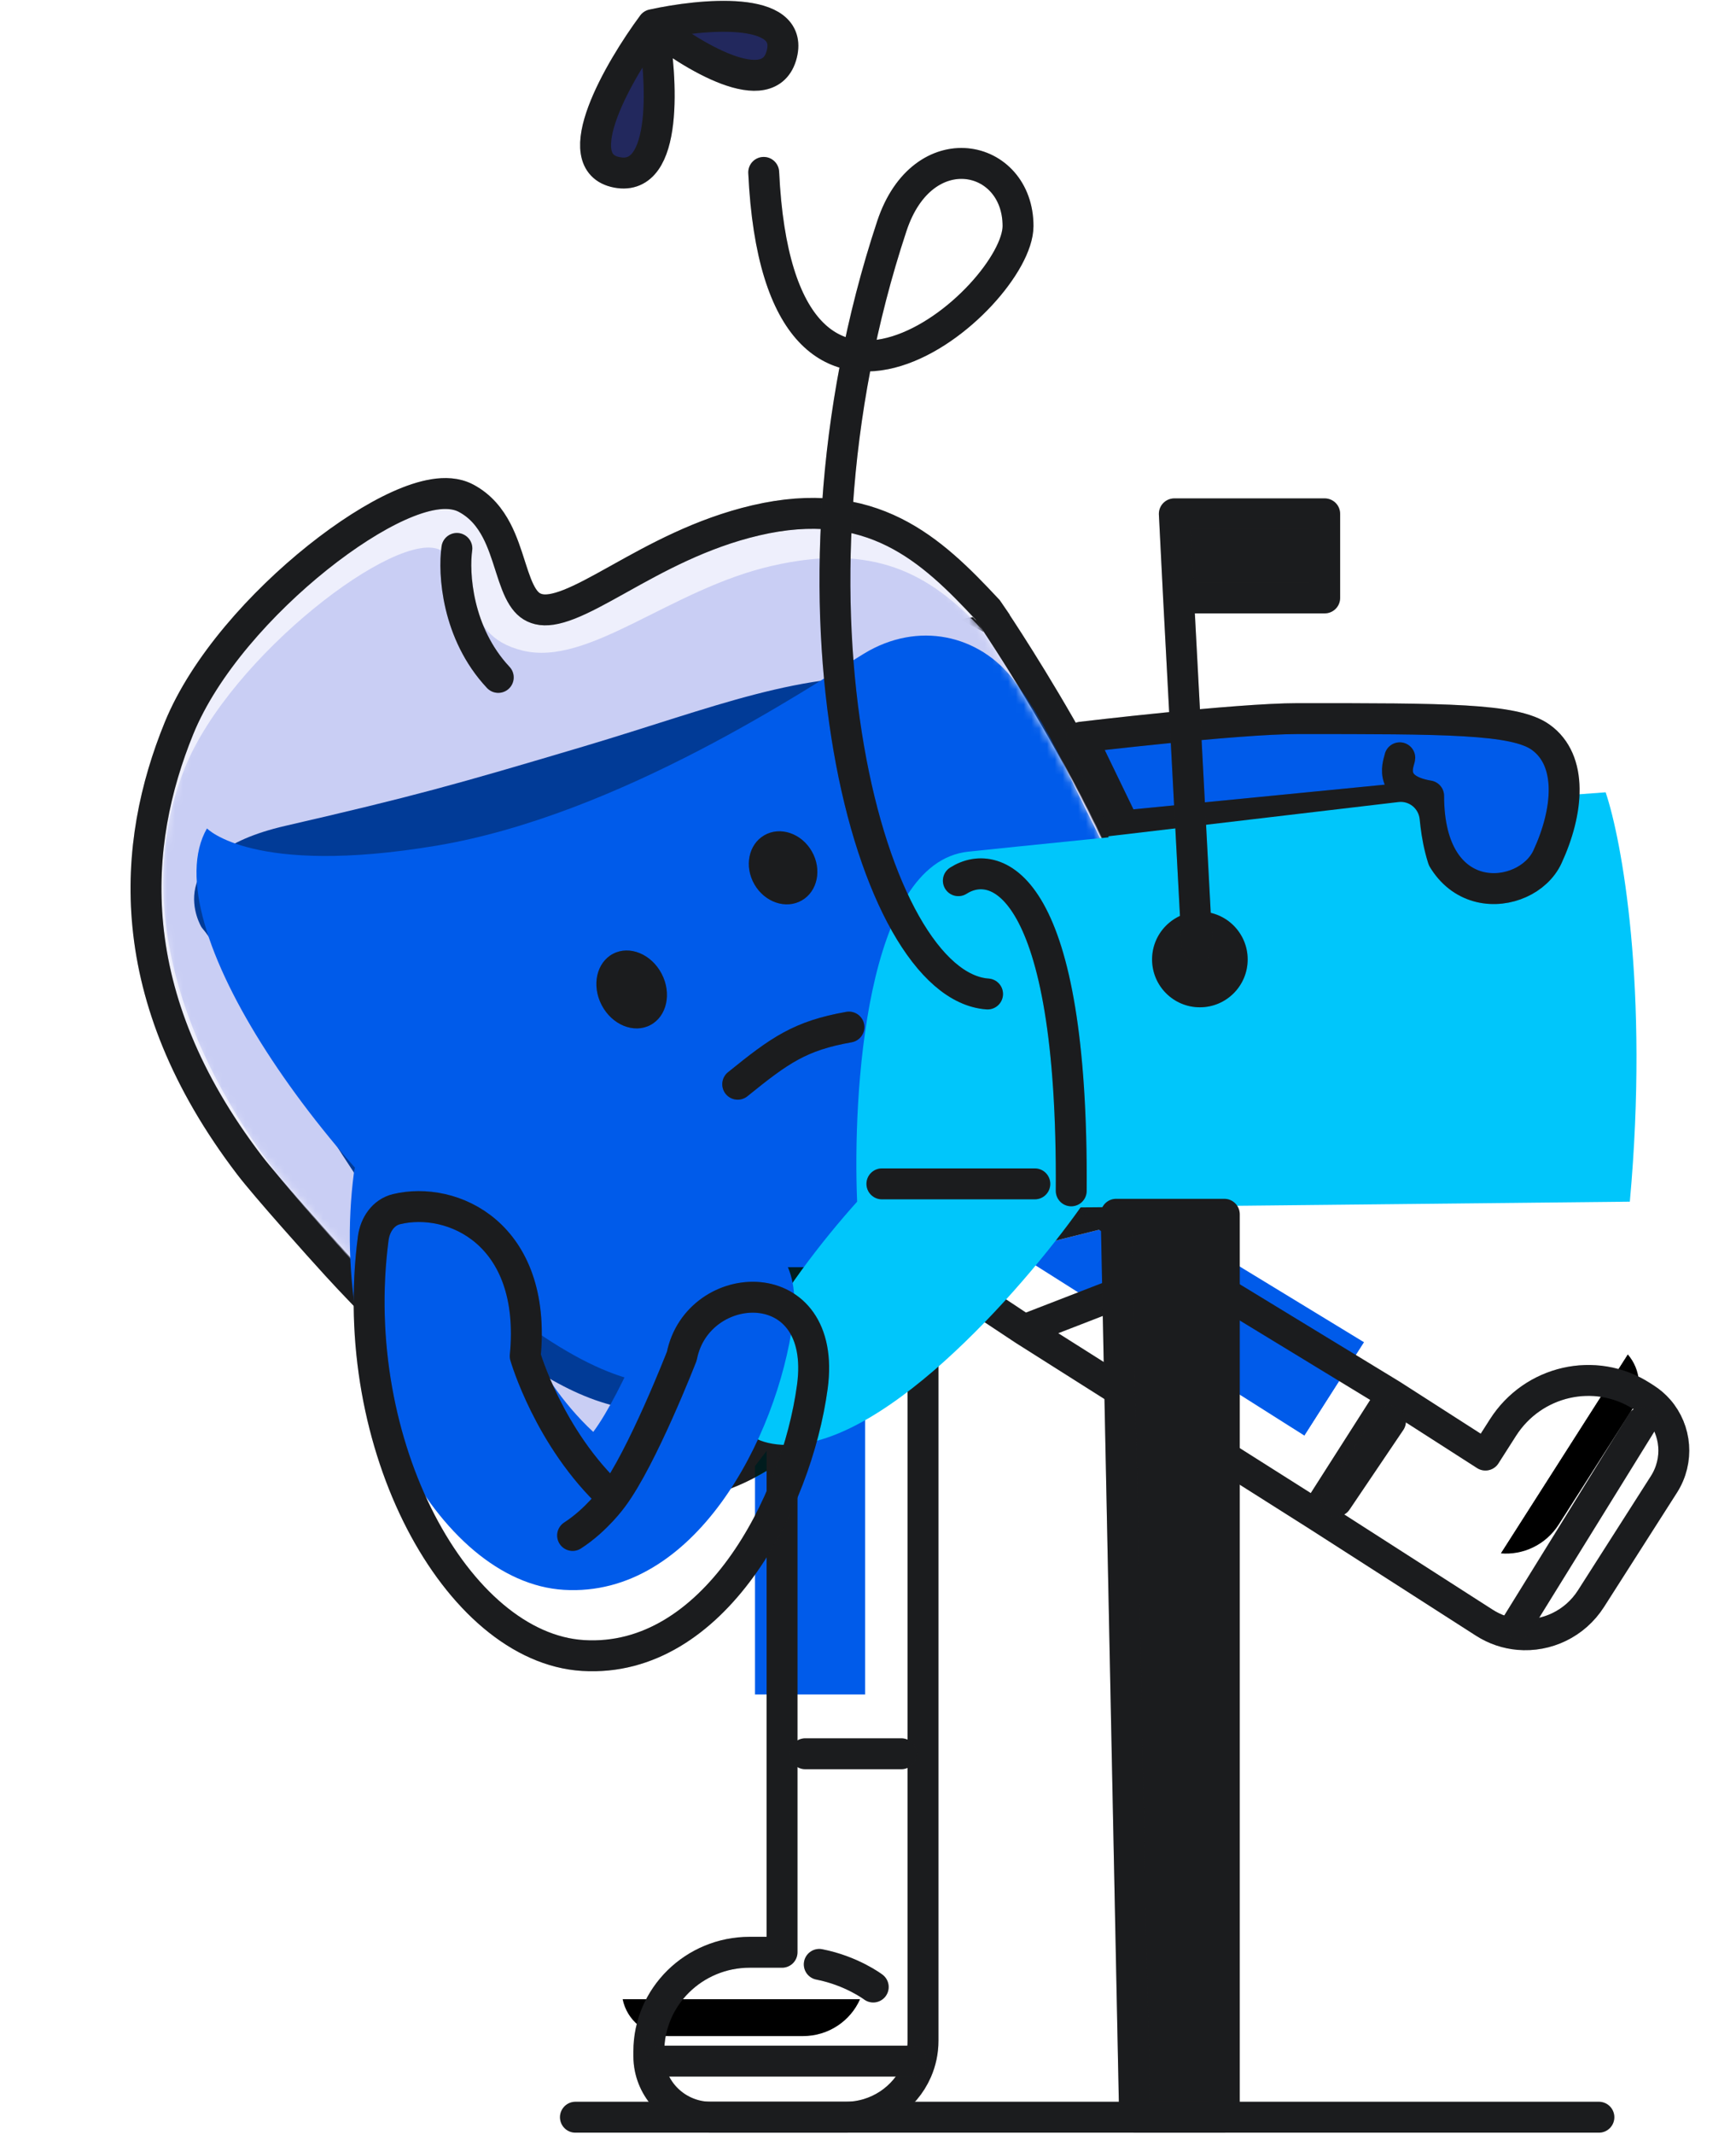 <svg width="223" height="274" viewBox="0 0 223 274" fill="none" xmlns="http://www.w3.org/2000/svg">
<g filter="url(#filter0_i_1498_28954)">
<path fill-rule="evenodd" clip-rule="evenodd" d="M150.963 164.508L177.706 180.794L170.052 192.784L132.635 169.104L150.963 164.508Z" fill="#005BEA"/>
<path d="M117.212 157.101L123.247 147.648C123.694 146.947 124.615 146.738 125.305 147.18L150.963 164.508L132.635 169.104L117.651 159.17C116.961 158.728 116.765 157.801 117.212 157.101Z" fill="#222325"/>
<path d="M117.212 157.101L123.247 147.648C123.694 146.947 124.615 146.738 125.305 147.18L150.963 164.508L132.635 169.104L117.651 159.17C116.961 158.728 116.765 157.801 117.212 157.101Z" fill="black" fill-opacity="0.2"/>
<path d="M212.07 189.534L202.709 204.198C201.036 206.818 198.119 208.15 195.258 207.898L211.572 182.341C213.268 184.288 213.547 187.219 212.07 189.534Z" fill="black"/>
<path d="M192.224 188.319L194.74 184.377C198.02 179.24 204.776 177.704 209.832 180.947L210.316 181.257C210.795 181.565 211.215 181.931 211.572 182.341L195.258 207.898C194.039 207.791 192.831 207.396 191.733 206.692L189.783 205.441L183.76 201.578L170.052 192.784L177.706 180.794L190.166 188.787C190.855 189.229 191.776 189.02 192.224 188.319Z" fill="white"/>
</g>
<path d="M152.032 162.835L126.411 145.533C126.399 145.524 126.385 145.516 126.372 145.507C124.738 144.458 122.598 144.975 121.576 146.576L115.542 156.029C114.523 157.625 114.946 159.78 116.568 160.833L131.54 170.759L131.542 170.76C131.545 170.762 131.548 170.764 131.551 170.766L152.032 162.835ZM152.032 162.835L178.728 179.093M152.032 162.835L178.728 179.093M168.985 194.457L131.58 170.785L168.985 194.457ZM168.985 194.457L168.99 194.46L182.692 203.25L188.715 207.114L190.666 208.365C192.04 209.247 193.557 209.742 195.086 209.877C198.664 210.192 202.3 208.528 204.379 205.269L213.74 190.606C215.696 187.542 215.337 183.643 213.066 181.036C213.065 181.036 213.065 181.036 213.065 181.035C212.585 180.485 212.023 179.995 211.383 179.585L210.9 179.275C204.899 175.425 196.924 177.267 193.07 183.305L190.811 186.843L178.775 179.122C178.775 179.122 178.774 179.122 178.774 179.122L168.985 194.457ZM178.728 179.093C178.742 179.102 178.756 179.11 178.77 179.119L178.728 179.093Z" stroke="#222325" stroke-width="3.969" stroke-linejoin="round"/>
<path d="M152.032 162.835L126.411 145.533C126.399 145.524 126.385 145.516 126.372 145.507C124.738 144.458 122.598 144.975 121.576 146.576L115.542 156.029C114.523 157.625 114.946 159.78 116.568 160.833L131.54 170.759L131.542 170.76C131.545 170.762 131.548 170.764 131.551 170.766L152.032 162.835ZM152.032 162.835L178.728 179.093M152.032 162.835L178.728 179.093M168.985 194.457L131.58 170.785L168.985 194.457ZM168.985 194.457L168.99 194.46L182.692 203.25L188.715 207.114L190.666 208.365C192.04 209.247 193.557 209.742 195.086 209.877C198.664 210.192 202.3 208.528 204.379 205.269L213.74 190.606C215.696 187.542 215.337 183.643 213.066 181.036C213.065 181.036 213.065 181.036 213.065 181.035C212.585 180.485 212.023 179.995 211.383 179.585L210.9 179.275C204.899 175.425 196.924 177.267 193.07 183.305L190.811 186.843L178.775 179.122C178.775 179.122 178.774 179.122 178.774 179.122L168.985 194.457ZM178.728 179.093C178.742 179.102 178.756 179.11 178.77 179.119L178.728 179.093Z" stroke="black" stroke-opacity="0.2" stroke-width="3.969" stroke-linejoin="round"/>
<line x1="171.708" y1="192.739" x2="178.615" y2="182.513" stroke="#222325" stroke-width="3.969" stroke-linecap="round"/>
<line x1="171.708" y1="192.739" x2="178.615" y2="182.513" stroke="black" stroke-opacity="0.2" stroke-width="3.969" stroke-linecap="round"/>
<line x1="194.935" y1="208.459" x2="210.919" y2="182.622" stroke="#222325" stroke-width="3.969" stroke-linecap="round"/>
<line x1="194.935" y1="208.459" x2="210.919" y2="182.622" stroke="black" stroke-opacity="0.2" stroke-width="3.969" stroke-linecap="round"/>
<path d="M126.955 78.432L126.87 78.308L126.767 78.198C123.254 74.438 119.542 70.68 114.846 68.341C110.055 65.954 104.393 65.111 97.089 66.817C90.048 68.461 84.234 71.701 79.594 74.288C79.483 74.35 79.373 74.411 79.263 74.472C76.873 75.804 74.876 76.901 73.119 77.592C71.35 78.287 70.122 78.445 69.204 78.223C68.303 78.005 67.686 77.499 67.142 76.644C66.548 75.709 66.118 74.479 65.619 72.923C65.581 72.803 65.541 72.681 65.502 72.558C65.06 71.175 64.55 69.575 63.803 68.139C62.966 66.531 61.762 64.976 59.853 63.969C58.592 63.304 57.119 63.276 55.751 63.494C54.35 63.717 52.813 64.237 51.227 64.951C48.049 66.383 44.407 68.721 40.807 71.595C33.643 77.315 26.273 85.467 22.989 93.521C19.979 100.907 18.051 109.466 18.997 118.95C19.944 128.445 23.759 138.733 32.032 149.585C34.145 152.357 41.008 160.02 43.269 162.493C47.232 166.826 53.892 173.676 61.447 179.516C68.911 185.287 77.622 190.371 85.633 190.624C90.019 190.763 93.958 189.263 97.542 187.133C100.97 185.096 104.21 182.396 107.281 179.837C107.397 179.741 107.513 179.644 107.628 179.548C107.629 179.547 107.63 179.547 107.631 179.546L137.856 154.535L137.861 154.531C141.124 151.813 145.124 148.122 147.655 142.737C150.214 137.294 151.184 130.319 148.764 121.19C146.38 112.195 140.882 101.467 136.067 93.092C133.646 88.881 131.371 85.221 129.702 82.614C128.866 81.309 128.182 80.267 127.705 79.55C127.467 79.191 127.28 78.913 127.153 78.724C127.089 78.63 127.04 78.558 127.007 78.508L126.969 78.452L126.959 78.438L126.956 78.434L126.955 78.433C126.955 78.432 126.955 78.432 125.318 79.554L126.955 78.432Z" fill="#EEEFFC"/>
<path d="M126.955 78.432L126.87 78.308L126.767 78.198C123.254 74.438 119.542 70.68 114.846 68.341C110.055 65.954 104.393 65.111 97.089 66.817C90.048 68.461 84.234 71.701 79.594 74.288C79.483 74.35 79.373 74.411 79.263 74.472C76.873 75.804 74.876 76.901 73.119 77.592C71.35 78.287 70.122 78.445 69.204 78.223C68.303 78.005 67.686 77.499 67.142 76.644C66.548 75.709 66.118 74.479 65.619 72.923C65.581 72.803 65.541 72.681 65.502 72.558C65.06 71.175 64.55 69.575 63.803 68.139C62.966 66.531 61.762 64.976 59.853 63.969C58.592 63.304 57.119 63.276 55.751 63.494C54.35 63.717 52.813 64.237 51.227 64.951C48.049 66.383 44.407 68.721 40.807 71.595C33.643 77.315 26.273 85.467 22.989 93.521C19.979 100.907 18.051 109.466 18.997 118.95C19.944 128.445 23.759 138.733 32.032 149.585C34.145 152.357 41.008 160.02 43.269 162.493C47.232 166.826 53.892 173.676 61.447 179.516C68.911 185.287 77.622 190.371 85.633 190.624C90.019 190.763 93.958 189.263 97.542 187.133C100.97 185.096 104.21 182.396 107.281 179.837C107.397 179.741 107.513 179.644 107.628 179.548C107.629 179.547 107.63 179.547 107.631 179.546L137.856 154.535L137.861 154.531C141.124 151.813 145.124 148.122 147.655 142.737C150.214 137.294 151.184 130.319 148.764 121.19C146.38 112.195 140.882 101.467 136.067 93.092C133.646 88.881 131.371 85.221 129.702 82.614C128.866 81.309 128.182 80.267 127.705 79.55C127.467 79.191 127.28 78.913 127.153 78.724C127.089 78.63 127.04 78.558 127.007 78.508L126.969 78.452L126.959 78.438L126.956 78.434L126.955 78.433C126.955 78.432 126.955 78.432 125.318 79.554L126.955 78.432Z" stroke="#222325" stroke-width="3.969"/>
<path d="M126.955 78.432L126.87 78.308L126.767 78.198C123.254 74.438 119.542 70.68 114.846 68.341C110.055 65.954 104.393 65.111 97.089 66.817C90.048 68.461 84.234 71.701 79.594 74.288C79.483 74.35 79.373 74.411 79.263 74.472C76.873 75.804 74.876 76.901 73.119 77.592C71.35 78.287 70.122 78.445 69.204 78.223C68.303 78.005 67.686 77.499 67.142 76.644C66.548 75.709 66.118 74.479 65.619 72.923C65.581 72.803 65.541 72.681 65.502 72.558C65.06 71.175 64.55 69.575 63.803 68.139C62.966 66.531 61.762 64.976 59.853 63.969C58.592 63.304 57.119 63.276 55.751 63.494C54.35 63.717 52.813 64.237 51.227 64.951C48.049 66.383 44.407 68.721 40.807 71.595C33.643 77.315 26.273 85.467 22.989 93.521C19.979 100.907 18.051 109.466 18.997 118.95C19.944 128.445 23.759 138.733 32.032 149.585C34.145 152.357 41.008 160.02 43.269 162.493C47.232 166.826 53.892 173.676 61.447 179.516C68.911 185.287 77.622 190.371 85.633 190.624C90.019 190.763 93.958 189.263 97.542 187.133C100.97 185.096 104.21 182.396 107.281 179.837C107.397 179.741 107.513 179.644 107.628 179.548C107.629 179.547 107.63 179.547 107.631 179.546L137.856 154.535L137.861 154.531C141.124 151.813 145.124 148.122 147.655 142.737C150.214 137.294 151.184 130.319 148.764 121.19C146.38 112.195 140.882 101.467 136.067 93.092C133.646 88.881 131.371 85.221 129.702 82.614C128.866 81.309 128.182 80.267 127.705 79.55C127.467 79.191 127.28 78.913 127.153 78.724C127.089 78.63 127.04 78.558 127.007 78.508L126.969 78.452L126.959 78.438L126.956 78.434L126.955 78.433C126.955 78.432 126.955 78.432 125.318 79.554L126.955 78.432Z" stroke="black" stroke-opacity="0.2" stroke-width="3.969"/>
<mask id="mask0_1498_28954" style="mask-type:alpha" maskUnits="userSpaceOnUse" x="20" y="65" width="129" height="124">
<path d="M125.318 79.554C118.277 72.02 111.336 65.528 97.539 68.75C83.742 71.972 74.773 81.613 68.737 80.152C62.701 78.692 64.691 68.764 58.928 65.725C53.164 62.686 31.035 79.04 24.826 94.271C18.987 108.595 17.456 127.194 33.609 148.38C35.657 151.067 42.453 158.659 44.733 161.152C52.591 169.746 71.024 188.176 85.696 188.64C93.448 188.885 99.945 183.365 106.362 178.02L136.592 153.005C143.009 147.66 151.473 139.152 146.847 121.7C142.221 104.248 125.318 79.554 125.318 79.554Z" fill="#EEEFFC"/>
</mask>
<g mask="url(#mask0_1498_28954)">
<path d="M126.094 80.782C119.39 73.6 112.186 69.67 99.127 72.668C86.068 75.666 75.623 85.635 67.116 83.537C58.609 81.438 62.087 73.56 56.613 70.65C51.138 67.741 29.54 84.23 23.723 98.658C18.252 112.228 20.307 130.727 35.704 150.906C37.656 153.465 44.129 160.7 46.3 163.076C53.783 171.267 71.328 188.839 85.232 189.343C92.578 189.61 98.71 184.398 104.767 179.353L133.302 155.743C139.359 150.698 151.134 137.461 146.675 120.877C142.217 104.293 126.094 80.782 126.094 80.782Z" fill="#C9CEF4"/>
<path d="M139.367 114.606C142.025 123.643 143.713 131.967 140.431 140.915C137.15 149.864 125.62 158.331 118.446 164.085C91.135 185.987 80.227 184.393 64.565 173.056C48.904 161.718 31.137 125.175 25.898 119.083C25.898 119.083 20.166 109.845 36.645 106.048C53.124 102.252 58.316 100.806 75.036 95.829C91.756 90.853 102.935 85.988 116.925 86.959C130.914 87.929 136.71 105.569 139.367 114.606Z" fill="#013B97"/>
<g filter="url(#filter1_i_1498_28954)">
<path d="M140.475 112.907C144.635 121.14 145.812 132.186 142.922 138.359C140.032 144.533 125.483 158.801 117.691 164.999C94.807 183.201 87.642 191.891 64.228 173.93C40.814 155.969 19.056 124.583 26.089 112.327C26.089 112.327 31.947 118.501 55.569 114.545C79.192 110.589 103.508 94.144 110.469 89.895C117.43 85.646 125.307 87.465 129.746 93.305C134.186 99.145 136.314 104.675 140.475 112.907Z" fill="#005BEA"/>
</g>
<path d="M94.762 139.224C100.167 134.851 102.758 132.998 109.051 131.885" stroke="#222325" stroke-width="3.969" stroke-linecap="round"/>
<path d="M94.762 139.224C100.167 134.851 102.758 132.998 109.051 131.885" stroke="black" stroke-opacity="0.2" stroke-width="3.969" stroke-linecap="round"/>
<ellipse cx="4.347" cy="5.165" rx="4.347" ry="5.165" transform="matrix(0.885 -0.465 0.464 0.886 74.898 124.498)" fill="#222325"/>
<ellipse cx="4.347" cy="5.165" rx="4.347" ry="5.165" transform="matrix(0.885 -0.465 0.464 0.886 74.898 124.498)" fill="black" fill-opacity="0.2"/>
<ellipse cx="4.255" cy="4.825" rx="4.255" ry="4.825" transform="matrix(0.866 -0.499 0.499 0.867 94.5 109.375)" fill="#222325"/>
<ellipse cx="4.255" cy="4.825" rx="4.255" ry="4.825" transform="matrix(0.866 -0.499 0.499 0.867 94.5 109.375)" fill="black" fill-opacity="0.2"/>
<path d="M58.688 70.422C58.239 73.574 58.674 81.3 64.004 86.985" stroke="#222325" stroke-width="3.969" stroke-linecap="round" stroke-linejoin="round"/>
<path d="M58.688 70.422C58.239 73.574 58.674 81.3 64.004 86.985" stroke="black" stroke-opacity="0.2" stroke-width="3.969" stroke-linecap="round" stroke-linejoin="round"/>
</g>
<g filter="url(#filter2_i_1498_28954)">
<path fill-rule="evenodd" clip-rule="evenodd" d="M102.443 196.663V226.04H116.583V178.17L102.443 196.663Z" fill="#005BEA"/>
<path d="M115.087 171.158H103.939C103.113 171.158 102.443 171.815 102.443 172.626V196.663L116.583 178.17V172.626C116.583 171.815 115.913 171.158 115.087 171.158Z" fill="#222325"/>
<path d="M115.087 171.158H103.939C103.113 171.158 102.443 171.815 102.443 172.626V196.663L116.583 178.17V172.626C116.583 171.815 115.913 171.158 115.087 171.158Z" fill="black" fill-opacity="0.2"/>
<path d="M91.312 269.884H108.605C111.896 269.884 114.721 267.928 115.941 265.135H85.438C85.973 267.841 88.399 269.884 91.312 269.884Z" fill="black"/>
<path d="M100.947 252.67H96.298C90.239 252.67 85.328 257.492 85.328 263.44V264.009C85.328 264.394 85.366 264.771 85.438 265.135H115.941C116.354 264.189 116.583 263.146 116.583 262.051V259.756V252.67V226.04H102.443V251.202C102.443 252.013 101.773 252.67 100.947 252.67Z" fill="white"/>
</g>
<path d="M100.459 172.626V196.663V226.04V250.686H96.298C89.178 250.686 83.344 256.362 83.344 263.44V264.009C83.344 264.524 83.394 265.03 83.491 265.52C84.212 269.162 87.459 271.868 91.312 271.868H108.605C112.696 271.868 116.228 269.434 117.759 265.93C118.28 264.738 118.567 263.425 118.567 262.051V259.756V252.67V226.04V178.17V172.626C118.567 170.685 116.975 169.173 115.087 169.173H103.939C102.051 169.173 100.459 170.685 100.459 172.626Z" stroke="#222325" stroke-width="3.969" stroke-linejoin="round"/>
<path d="M100.459 172.626V196.663V226.04V250.686H96.298C89.178 250.686 83.344 256.362 83.344 263.44V264.009C83.344 264.524 83.394 265.03 83.491 265.52C84.212 269.162 87.459 271.868 91.312 271.868H108.605C112.696 271.868 116.228 269.434 117.759 265.93C118.28 264.738 118.567 263.425 118.567 262.051V259.756V252.67V226.04V178.17V172.626C118.567 170.685 116.975 169.173 115.087 169.173H103.939C102.051 169.173 100.459 170.685 100.459 172.626Z" stroke="black" stroke-opacity="0.2" stroke-width="3.969" stroke-linejoin="round"/>
<path d="M110.103 154.303C109.527 140.586 111.139 110.741 124.4 109.358C137.66 107.974 181.851 103.468 206.254 101.739C208.325 107.849 211.848 126.914 209.361 154.303L138.809 155.04C131.164 165.799 112.661 186.947 99.805 185.47C86.95 183.993 101.314 164.076 110.103 154.303Z" fill="#00C6FB"/>
<path d="M83.831 3.172C90.029 1.803 102.025 0.644 100.423 6.965C98.821 13.287 88.694 7.071 83.831 3.172Z" fill="#22285D"/>
<path d="M83.831 3.172C79.539 8.967 72.616 20.873 79.253 22.137C85.891 23.402 85.07 10.021 83.831 3.172Z" fill="#22285D"/>
<path d="M126.859 127.635C111.792 126.581 98.493 77.521 114.565 29.023C118.546 17.011 130.772 19.684 130.772 29.023C130.772 38.361 100.105 64.808 98.102 22.137M83.831 3.172C79.539 8.967 72.616 20.873 79.253 22.137C85.891 23.402 85.07 10.021 83.831 3.172ZM83.831 3.172C90.029 1.803 102.025 0.644 100.423 6.965C98.821 13.287 88.694 7.071 83.831 3.172Z" stroke="#222325" stroke-width="3.969" stroke-linecap="round" stroke-linejoin="round"/>
<path d="M126.859 127.635C111.792 126.581 98.493 77.521 114.565 29.023C118.546 17.011 130.772 19.684 130.772 29.023C130.772 38.361 100.105 64.808 98.102 22.137M83.831 3.172C79.539 8.967 72.616 20.873 79.253 22.137C85.891 23.402 85.07 10.021 83.831 3.172ZM83.831 3.172C90.029 1.803 102.025 0.644 100.423 6.965C98.821 13.287 88.694 7.071 83.831 3.172Z" stroke="black" stroke-opacity="0.2" stroke-width="3.969" stroke-linecap="round" stroke-linejoin="round"/>
<path d="M113.285 152.018H132.93" stroke="#222325" stroke-width="3.969" stroke-linecap="round" stroke-linejoin="round"/>
<path d="M113.285 152.018H132.93" stroke="black" stroke-opacity="0.2" stroke-width="3.969" stroke-linecap="round" stroke-linejoin="round"/>
<path d="M123.105 113.087C128.051 109.937 137.876 113.492 137.606 152.914" stroke="#222325" stroke-width="3.969" stroke-linecap="round" stroke-linejoin="round"/>
<path d="M123.105 113.087C128.051 109.937 137.876 113.492 137.606 152.914" stroke="black" stroke-opacity="0.2" stroke-width="3.969" stroke-linecap="round" stroke-linejoin="round"/>
<ellipse cx="154.131" cy="123.201" rx="6.139" ry="6.144" fill="#222325"/>
<ellipse cx="154.131" cy="123.201" rx="6.139" ry="6.144" fill="black" fill-opacity="0.2"/>
<path d="M166.701 92.276C158.836 92.276 138.91 94.658 138.91 94.658L144.416 106.038L183.518 102.198C183.518 117.117 196.071 115.879 198.778 110.033C201.484 104.187 202.084 97.642 197.9 94.658C194.56 92.276 185.732 92.276 167.015 92.276H166.701Z" fill="#005BEA"/>
<path d="M179.81 97.305C179.787 97.753 177.975 101.274 183.518 102.198M183.518 102.198L144.416 106.038L138.91 94.658C138.91 94.658 158.836 92.276 166.701 92.276C185.634 92.276 194.541 92.263 197.9 94.658C202.084 97.642 201.484 104.187 198.778 110.033C196.071 115.879 183.518 117.117 183.518 102.198Z" stroke="#222325" stroke-width="3.969" stroke-linecap="round" stroke-linejoin="round"/>
<path d="M179.81 97.305C179.787 97.753 177.975 101.274 183.518 102.198M183.518 102.198L144.416 106.038L138.91 94.658C138.91 94.658 158.836 92.276 166.701 92.276C185.634 92.276 194.541 92.263 197.9 94.658C202.084 97.642 201.484 104.187 198.778 110.033C196.071 115.879 183.518 117.117 183.518 102.198Z" stroke="black" stroke-opacity="0.2" stroke-width="3.969" stroke-linecap="round" stroke-linejoin="round"/>
<g filter="url(#filter3_i_1498_28954)">
<path d="M74.909 212.583C58.696 211.6 44.464 185.571 47.945 159.015C48.173 157.272 49.23 155.68 50.937 155.266C58.06 153.537 69.002 158.347 67.467 174.137C67.467 174.137 70.504 184.714 78.687 192.303C82.499 187.221 87.581 174.137 87.581 174.137C89.613 163.845 106.384 163.045 104.351 178.074C102.318 193.103 91.679 213.599 74.909 212.583Z" fill="#005BEA"/>
</g>
<path d="M73.554 197.165C76.63 195.183 78.687 192.303 78.687 192.303M78.687 192.303C82.499 187.221 87.581 174.137 87.581 174.137C89.613 163.845 106.384 163.045 104.351 178.074C102.318 193.103 91.679 213.599 74.909 212.583C58.696 211.6 44.464 185.571 47.945 159.015C48.173 157.272 49.23 155.68 50.937 155.266C58.06 153.537 69.002 158.347 67.467 174.137C67.467 174.137 70.504 184.714 78.687 192.303Z" stroke="#222325" stroke-width="3.969" stroke-linecap="round" stroke-linejoin="round"/>
<path d="M73.554 197.165C76.63 195.183 78.687 192.303 78.687 192.303M78.687 192.303C82.499 187.221 87.581 174.137 87.581 174.137C89.613 163.845 106.384 163.045 104.351 178.074C102.318 193.103 91.679 213.599 74.909 212.583C58.696 211.6 44.464 185.571 47.945 159.015C48.173 157.272 49.23 155.68 50.937 155.266C58.06 153.537 69.002 158.347 67.467 174.137C67.467 174.137 70.504 184.714 78.687 192.303Z" stroke="black" stroke-opacity="0.2" stroke-width="3.969" stroke-linecap="round" stroke-linejoin="round"/>
<path d="M179.646 102.99L142.383 107.386L143.173 113.381L185.048 114.601C183.15 111.092 182.612 107.729 182.366 105.208C182.232 103.828 181.023 102.828 179.646 102.99Z" fill="#00C6FB"/>
<path d="M157.269 155.923H143.375L145.747 271.868H157.269V155.923Z" fill="#222325"/>
<path d="M157.269 155.923H143.375L145.747 271.868H157.269V155.923Z" fill="black" fill-opacity="0.2"/>
<path d="M170.165 65.982H150.849L151.395 76.778H170.165V65.982Z" fill="#222325"/>
<path d="M170.165 65.982H150.849L151.395 76.778H170.165V65.982Z" fill="black" fill-opacity="0.2"/>
<path d="M153.767 121.502L151.395 76.778M151.395 76.778L150.849 65.982H170.165V76.778H151.395ZM143.375 155.923H157.269V271.868H145.747L143.375 155.923Z" stroke="#222325" stroke-width="3.969" stroke-linecap="round" stroke-linejoin="round"/>
<path d="M153.767 121.502L151.395 76.778M151.395 76.778L150.849 65.982H170.165V76.778H151.395ZM143.375 155.923H157.269V271.868H145.747L143.375 155.923Z" stroke="black" stroke-opacity="0.2" stroke-width="3.969" stroke-linecap="round" stroke-linejoin="round"/>
<line x1="73.918" y1="271.868" x2="205.387" y2="271.868" stroke="#222325" stroke-width="3.969" stroke-linecap="round"/>
<line x1="73.918" y1="271.868" x2="205.387" y2="271.868" stroke="black" stroke-opacity="0.2" stroke-width="3.969" stroke-linecap="round"/>
<path d="M105.239 252.244C109.406 253.058 112.171 255.148 112.171 255.148" stroke="#222325" stroke-width="3.969" stroke-linecap="round"/>
<path d="M105.239 252.244C109.406 253.058 112.171 255.148 112.171 255.148" stroke="black" stroke-opacity="0.2" stroke-width="3.969" stroke-linecap="round"/>
<line x1="103.438" y1="225.196" x2="115.778" y2="225.196" stroke="#222325" stroke-width="3.969" stroke-linecap="round"/>
<line x1="103.438" y1="225.196" x2="115.778" y2="225.196" stroke="black" stroke-opacity="0.2" stroke-width="3.969" stroke-linecap="round"/>
<line x1="85.027" y1="264.666" x2="117.025" y2="264.666" stroke="#222325" stroke-width="3.969" stroke-linecap="round"/>
<line x1="85.027" y1="264.666" x2="117.025" y2="264.666" stroke="black" stroke-opacity="0.2" stroke-width="3.969" stroke-linecap="round"/>
<defs>
<filter id="filter0_i_1498_28954" x="111.519" y="141.485" width="105.473" height="70.417" filterUnits="userSpaceOnUse" color-interpolation-filters="sRGB">
<feFlood flood-opacity="0" result="BackgroundImageFix"/>
<feBlend mode="normal" in="SourceGraphic" in2="BackgroundImageFix" result="shape"/>
<feColorMatrix in="SourceAlpha" type="matrix" values="0 0 0 0 0 0 0 0 0 0 0 0 0 0 0 0 0 0 127 0" result="hardAlpha"/>
<feOffset dx="-2.481" dy="-8.434"/>
<feGaussianBlur stdDeviation="0.744"/>
<feComposite in2="hardAlpha" operator="arithmetic" k2="-1" k3="1"/>
<feColorMatrix type="matrix" values="0 0 0 0 0.142 0 0 0 0 0.17 0 0 0 0 0.425 0 0 0 0.34 0"/>
<feBlend mode="darken" in2="shape" result="effect1_innerShadow_1498_28954"/>
</filter>
<filter id="filter1_i_1498_28954" x="24.746" y="86.575" width="120.266" height="97.228" filterUnits="userSpaceOnUse" color-interpolation-filters="sRGB">
<feFlood flood-opacity="0" result="BackgroundImageFix"/>
<feBlend mode="normal" in="SourceGraphic" in2="BackgroundImageFix" result="shape"/>
<feColorMatrix in="SourceAlpha" type="matrix" values="0 0 0 0 0 0 0 0 0 0 0 0 0 0 0 0 0 0 127 0" result="hardAlpha"/>
<feOffset dx="0.496" dy="-5.953"/>
<feGaussianBlur stdDeviation="0.496"/>
<feComposite in2="hardAlpha" operator="arithmetic" k2="-1" k3="1"/>
<feColorMatrix type="matrix" values="0 0 0 0 0.322 0 0 0 0 0.376 0 0 0 0 0.867 0 0 0 0.6 0"/>
<feBlend mode="normal" in2="shape" result="effect1_innerShadow_1498_28954"/>
</filter>
<filter id="filter2_i_1498_28954" x="79.871" y="165.701" width="40.68" height="108.152" filterUnits="userSpaceOnUse" color-interpolation-filters="sRGB">
<feFlood flood-opacity="0" result="BackgroundImageFix"/>
<feBlend mode="normal" in="SourceGraphic" in2="BackgroundImageFix" result="shape"/>
<feColorMatrix in="SourceAlpha" type="matrix" values="0 0 0 0 0 0 0 0 0 0 0 0 0 0 0 0 0 0 127 0" result="hardAlpha"/>
<feOffset dx="-5.457" dy="-8.434"/>
<feGaussianBlur stdDeviation="0.744"/>
<feComposite in2="hardAlpha" operator="arithmetic" k2="-1" k3="1"/>
<feColorMatrix type="matrix" values="0 0 0 0 0.142 0 0 0 0 0.17 0 0 0 0 0.425 0 0 0 0.34 0"/>
<feBlend mode="darken" in2="shape" result="effect1_innerShadow_1498_28954"/>
</filter>
<filter id="filter3_i_1498_28954" x="43.945" y="151.459" width="62.559" height="63.145" filterUnits="userSpaceOnUse" color-interpolation-filters="sRGB">
<feFlood flood-opacity="0" result="BackgroundImageFix"/>
<feBlend mode="normal" in="SourceGraphic" in2="BackgroundImageFix" result="shape"/>
<feColorMatrix in="SourceAlpha" type="matrix" values="0 0 0 0 0 0 0 0 0 0 0 0 0 0 0 0 0 0 127 0" result="hardAlpha"/>
<feOffset dx="-2.481" dy="-8.434"/>
<feGaussianBlur stdDeviation="0.744"/>
<feComposite in2="hardAlpha" operator="arithmetic" k2="-1" k3="1"/>
<feColorMatrix type="matrix" values="0 0 0 0 0.322 0 0 0 0 0.376 0 0 0 0 0.867 0 0 0 0.6 0"/>
<feBlend mode="normal" in2="shape" result="effect1_innerShadow_1498_28954"/>
</filter>
</defs>
</svg>

